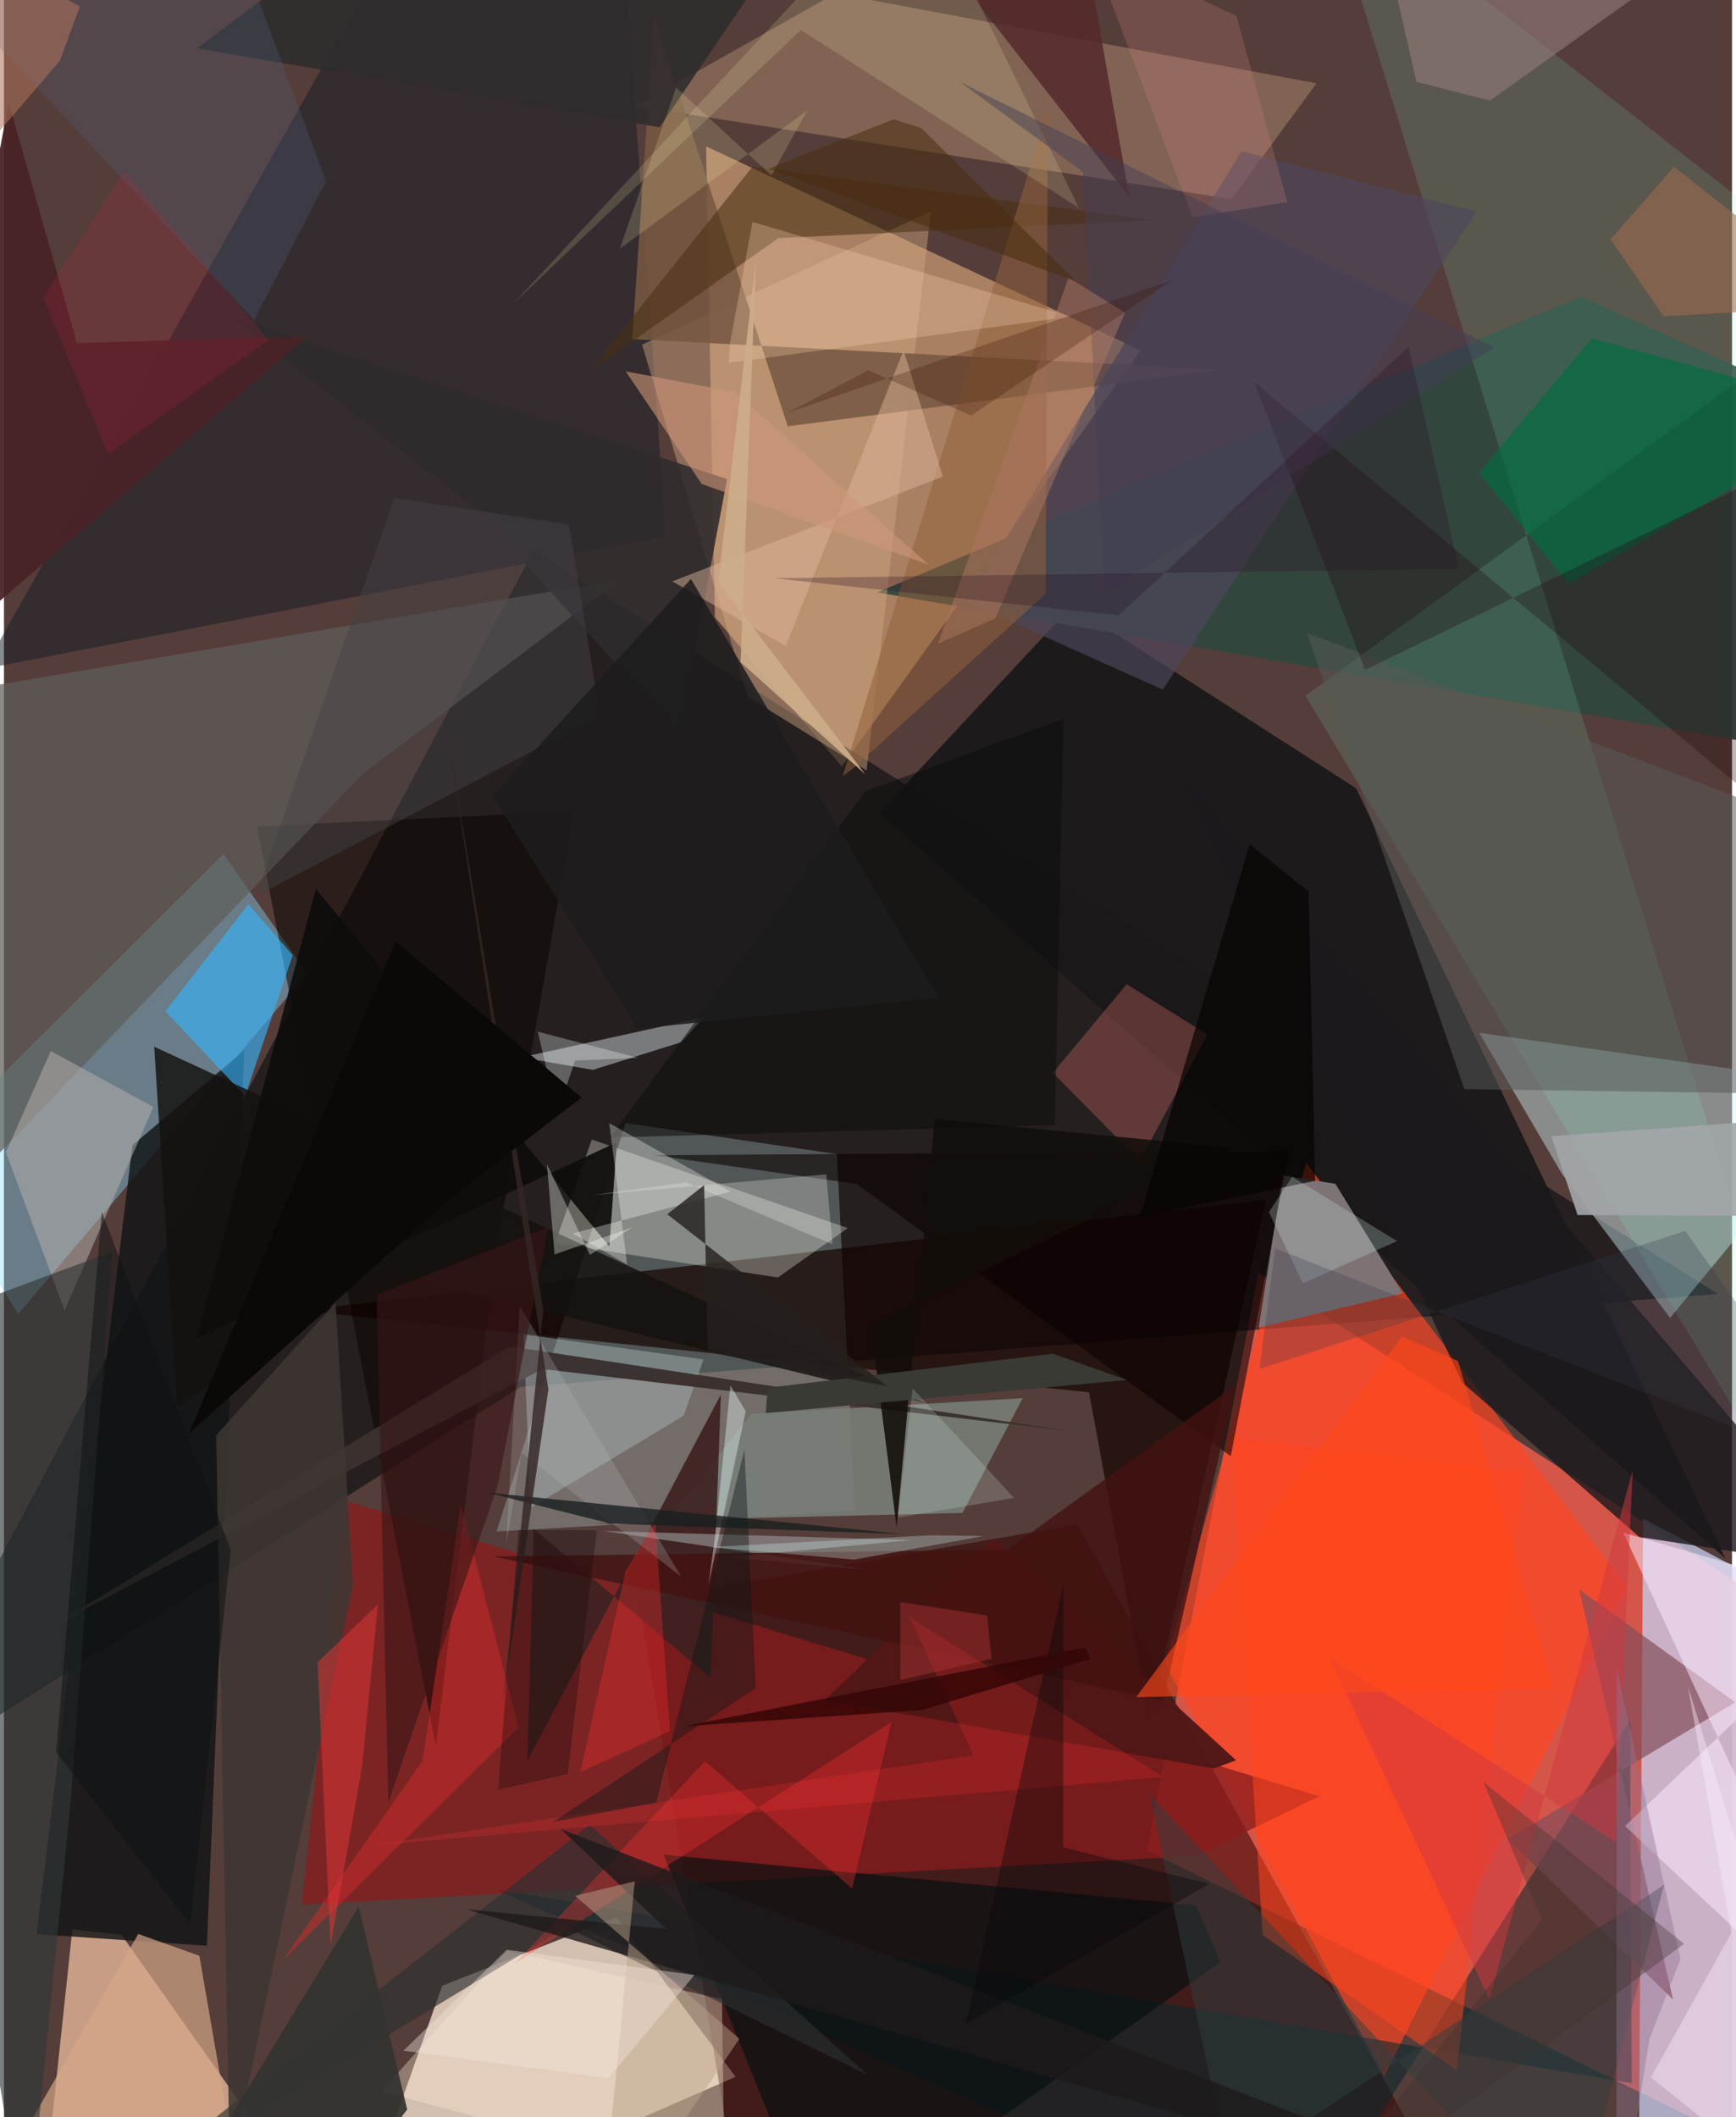 <svg xmlns="http://www.w3.org/2000/svg" width="228" height="278" viewBox="0 0 836 1024"><path fill="#553d39" d="M0 0h836v1024H0z"/><path fill="#f75e4c" fill-opacity=".78" d="M552.891 895.001l54.026-279.35 256.238 165.76 14.082 272.577z"/><path fill="#fcead5" fill-opacity=".753" d="M353.917 1004.466L167.706 1086l44.304-125.585 84.318-33.172z"/><path fill="#daa87b" fill-opacity=".631" d="M343.936 298.515l-4.262-227.732 210.268 98.68-144.58 201.301z"/><path fill="#c8d1f1" fill-opacity=".741" d="M790.837 1060.021l2.132-325.518 49.584 26.04L898 1042.145z"/><path fill="#000a0c" fill-opacity=".569" d="M-62 867.22l318.077-600.678 573.129 359.292-579.247 44.935z"/><path fill="#f7c8a5" fill-opacity=".702" d="M19.331 1062.264L162.928 1086 56.906 935.834l-23.813-2.71z"/><path fill="#330001" fill-opacity=".545" d="M519.335 737.273l-212.219 37.015 42.787 256.97L711.874 1086z"/><path fill="#bbdad6" fill-opacity=".298" d="M238.305 740.724l62.43-197.525 102.208 14.985 8.771 172.578z"/><path fill="#d0f3fb" fill-opacity=".431" d="M898 525.846l-184.318-26.324 40.037 68.232 52.304 69.682z"/><path fill="#1b191a" fill-opacity=".953" d="M654.108 381.261L832.833 753.82 423.337 393.23l93.4-100.235z"/><path fill="#f42" fill-opacity=".678" d="M630.007 562.426l155.344 205.33-117.67 236.686-105.999-199.979z"/><path fill="#87deff" fill-opacity=".392" d="M-40.764 559.406l47.642 76.09 139.873-164.65-40.527-57.796z"/><path fill="#09262d" fill-opacity=".549" d="M786.662 831.923l.79 175.664-549.893-94L625.702 1086z"/><path fill="#891b1d" fill-opacity=".745" d="M636.198 868.767L164.855 725.772 144.116 921.16l432.77-23.533z"/><path fill="#140300" fill-opacity=".694" d="M610.598 580.238L554.34 832.904l-29.416-159.511-381.802-39.543z"/><path fill="#101415" fill-opacity=".816" d="M62.154 553.908l-46.38 381.575 82.403 5.605 18.109-433.134z"/><path fill="#31473f" fill-opacity=".925" d="M422.452 286.539l458.875 78.809L898 204.204l-135.236-60.746z"/><path fill="#151d26" fill-opacity=".506" d="M320.247 259.409L-9.69 323.529 207.135-62h89.992z"/><path fill="#b48f70" fill-opacity=".463" d="M634.96 40.312l-41.08 55.984L305.791 51.33l96.365-54.52z"/><path fill="#7d7475" fill-opacity=".996" d="M607.03 642.06l69.634-16.544-32.563-52.952-25.524-4.038z"/><path fill="#fffef4" fill-opacity=".302" d="M266.609 601.211l17.78-50.053 123.838 42.819-33.842 23.916z"/><path fill="#81facb" fill-opacity=".137" d="M898 141.628L637.51-62 898 783.023 629.596 336.522z"/><path fill="#080200" fill-opacity=".525" d="M275.794 392.378L122.4 399.707l86.526 444.642 29.154-239.937z"/><path fill="#5d5e59" fill-opacity=".718" d="M-14.9 571.036l188.12-196.43 124.886-94.21L-62 341.175z"/><path fill="#d2a882" fill-opacity=".447" d="M308.695 166.688l139.73-64.423-31.116 270.41-57.588-35.695z"/><path fill="#070f0f" fill-opacity=".667" d="M576.721 921.572l-257.57-24.562L395.447 1086l193.106-137.001z"/><path fill="#797f79" fill-opacity=".859" d="M320.437 735.238l41.168-51.395 131.255-7.593-29.19 55.508z"/><path fill="#35b6ff" fill-opacity=".612" d="M78.071 489.157l40.18-51.85 21.43 24.716-22.996 68.088z"/><path fill="#eef8fb" fill-opacity=".42" d="M327.738 504.048l10.76-12.024-88.176 19.371 34.574 6.07z"/><path fill="#824c5a" fill-opacity=".682" d="M837.537 823.338l-75.481-54.628 45.374 198.38-79.909-77.585z"/><path fill="#765841" fill-opacity=".878" d="M303.948 164.015l285.31 14.812L379.19 206.21 314.409 8.155z"/><path fill="#b2c0c2" fill-opacity=".424" d="M254.848 729.14l73.98-44.432 9.605-27.201-87.13-12.14z"/><path fill="#1c191b" fill-opacity=".812" d="M705.355 668.576L564.91 367.837 898 759.797l-106.824-16.393z"/><path fill="#ee7676" fill-opacity=".302" d="M507.441 518.898l35.68-42.872 39.176 24.415-32.78 61.023z"/><path fill="#4d475a" fill-opacity=".667" d="M598.717 73.093l-132.794 217.95 94.67 42.498L712.3 102.413z"/><path fill="#3f2121" fill-opacity=".914" d="M256.264 739.446l85.615 72.047 4.953-137.042-93.573 177.07z"/><path fill="#b6b0ac" fill-opacity=".529" d="M22.636 508.337L72.28 535.42l-42.953 98.395L.958 557.371z"/><path fill="#14110f" fill-opacity=".827" d="M72.686 506.272l11.12 174.36 96.878-65.846 264.924 63.868z"/><path fill="#ff441e" fill-opacity=".545" d="M702.843 1001.31l31.87-289.37-140.938-16.819 15.144 240.851z"/><path fill="#090000" fill-opacity=".565" d="M593.504 704.317L412.53 572.659l-98.157-13.932 307.33-2.012z"/><path fill="#3a312f" fill-opacity=".98" d="M244.588 651.199L23.556 786.379l236.941-124.237 255.292 30.067z"/><path fill="#faeafe" fill-opacity=".522" d="M898 774.677l-113.79 108.54L898 989.515l-114.633-248.28z"/><path fill="#d5a789" fill-opacity=".69" d="M118.77 1086L94.534 945.939 64.97 935.39-21.295 1086z"/><path fill="#482f13" fill-opacity=".557" d="M362.105 80.619l193.452 25.878-180.944 8.677-92.09 65.19z"/><path fill="#006d3f" fill-opacity=".651" d="M756.989 282.443L898 199.222l-129.796-35.523-54.6 64.916z"/><path fill="#fde8d0" fill-opacity=".361" d="M348.594 1056.157l-166.098-44.63 60.976-67.934 103.88 23.314z"/><path fill="#2f2b2d" fill-opacity=".882" d="M109.31 152.977l240.518 78.74-23.154 122.885-98.729-108.51z"/><path fill="#2c2f31" fill-opacity=".647" d="M417.993 1003.634l-146.064-71.576L40.646 1072.43l242.717-189.822z"/><path fill="#91603c" fill-opacity=".541" d="M503.943 287.237l-93.713 84.865-4.425 3.17 99.208-322.248z"/><path fill="#54292a" fill-opacity=".835" d="M544.432 95.327L421.326-62l-1.197 12.416 103.618 27.52z"/><path fill="#ffdaba" fill-opacity=".271" d="M516.161 153.153l-165.508 22.315.632-9.776 10.83-58.368z"/><path fill="#585957" fill-opacity=".529" d="M898 408.284l-267.672-102.16 76.179 220.643L898 529.462z"/><path fill="#fffdb5" fill-opacity=".161" d="M246.29 147.006L440.701-62l79.287 162.537-134.487-86.042z"/><path fill="#3d3733" fill-opacity=".867" d="M168.882 766.18l-59.577 284.773-6.663-356.71 57.748-64.168z"/><path fill="#d02b2c" fill-opacity=".498" d="M202.487 851.699l-67.955 96.782 114.484-113.014-28.01-107.534z"/><path fill="#0f0e0c" fill-opacity=".918" d="M150.896 429.862L93.165 647.453l203.33-94.983-3.608 50.45z"/><path fill="#313f40" fill-opacity=".486" d="M803.138 911.586l-210.052 138.797-38.921-182.536L757.595 1086z"/><path fill="#927b77" fill-opacity=".612" d="M670.016-18.585L873.716-62 718.932 48.652l-35.6-9.043z"/><path fill="#1f0009" fill-opacity=".29" d="M658.483 323.986l182.258-88.609L898 428.822l-293.123-243.99z"/><path fill="#130e0b" fill-opacity=".882" d="M431.854 738.66l18.4-197.52L595 555.296l-175.632 86.077z"/><path fill="#8f8d8c" fill-opacity=".698" d="M417.876 759.217l-67.81-6.01 88.802-8.327-149.113-4.42z"/><path fill="#df3535" fill-opacity=".529" d="M180.877 776.079l-7.518 77.504-15.375 87.556-6.255-137.153z"/><path fill="#482326" fill-opacity=".945" d="M146.699 162.698l-111.385 3.256L2.293 49.497l-53.262 283.256z"/><path fill="#0e0e0d" fill-opacity=".549" d="M512.641 347.566l-4.29 196.599-215.188 6.027L416.7 382.712z"/><path fill="#fd3334" fill-opacity=".322" d="M429.347 832.902L247.49 949.417l91.664-97.58 71.146 61.605z"/><path fill="#fcfcf6" fill-opacity=".318" d="M292.838 543.22l8.625 68.347-26.332-14.998 76.446-20.223z"/><path fill="#501716" fill-opacity=".973" d="M585.352 855.338L397.13 822.28l81.71-78.236 117.233 107.35z"/><path fill="#303838" fill-opacity=".635" d="M52.205 605.434L-62 647.904 10.96 1086l21.304-214.77z"/><path fill="#302c2d" fill-opacity=".89" d="M401.081-62L317.187 61.549 93.214 23.418l44.768-33.366z"/><path fill="#e0b99b" fill-opacity=".463" d="M323.291 281.2l130.946-50.69-19.034-61.055-57.016 143.013z"/><path fill="#070302" fill-opacity=".698" d="M631.123 431.199l3.19 139.916-84.773 17.412 53.102-180.2z"/><path fill="#4e5f7c" fill-opacity=".286" d="M99.994-62L-20.502 3.124l141.504 151.762 34.83-67.324z"/><path fill="#431211" fill-opacity=".808" d="M595.568 670.078l-34.741 152.51-324.017-69.805 248.775-3.315z"/><path fill="#fe3332" fill-opacity=".208" d="M177.696 892.54l291.338-43.579-30.967-66.823 122.783 77.356z"/><path fill="#f1f0eb" fill-opacity=".278" d="M400.84 601.851l-70.82-29.96-45.89 6.184 113.684-10.08z"/><path fill="#ecffff" fill-opacity=".38" d="M358.866 682.589l-18.078 84.163 3.328-24.582 7.32-72.045z"/><path fill="#333331" fill-opacity=".922" d="M71.729 1086l98.5-33.017 24.837-32.702-23.461-98.14z"/><path fill="#1e1a1b" fill-opacity=".796" d="M789.065 1086L223.43 923.421l96.89 9.53-50.945-48.339z"/><path fill="#b7b5b9" fill-opacity=".255" d="M242.967 747.118l6.534-115.52 78.083 130.939-77.147-59.862z"/><path fill="#393a33" d="M543.218 667.464l-174.691 15.988.958-12.235 138.012-16.461z"/><path fill="#454146" fill-opacity=".467" d="M288.394 346.144l-166.607 87.388 67.053-192.73 84.48 12.94z"/><path fill="#ce9679" fill-opacity=".592" d="M300.765 179.608l36.776 54.471 109.87 39.056-93.638-83.437z"/><path fill="#9f6a4f" fill-opacity=".569" d="M802.937 152.995l-25.765-37.165 30.75-35.126 85.549 67.166z"/><path fill="#3a1616" fill-opacity=".612" d="M238.73 718.883l24.595-125.48-82.994 32.864 5.615 245.524z"/><path fill="#0a1617" fill-opacity=".416" d="M363.662 816.474l-5.432-115.396-42.648 170.826-50 9.303z"/><path fill="#cf383f" fill-opacity=".506" d="M787.942 711.029l-69.34 255.956-77.395-165.388 138.49 89.294z"/><path fill="#f9fff8" fill-opacity=".329" d="M283.49 606.946l20.637-13.349-37.77 13.132-3.689-43.764z"/><path fill="#ff2c2c" fill-opacity=".318" d="M278.806 857.16l43.364-19.874-7.143-101.255-14.402 24.152z"/><path fill="#251f1d" fill-opacity=".804" d="M427.342 670.498l-106.443-83.212 17.833-14.071 1.693 80.793z"/><path fill="#fbe9ae" fill-opacity=".184" d="M371.289 84.846l17.363-31.533-90.754 67.063 27.259-77.985z"/><path fill="#a2a6a9" fill-opacity=".906" d="M898 538.805l-149.41 10.748 12.671 38.096 93.71.498z"/><path fill="#c7827e" fill-opacity=".251" d="M525.59-25.674l49.4 130.758 45.849-7.353-24.583-89.977z"/><path fill="#191f1f" fill-opacity=".792" d="M435.149 742.001l-149.458-5.377 9.22.66-61.16-15.364z"/><path fill="#af735c" fill-opacity=".561" d="M36.73 3.152L-62-51.333v184.322L26.984 29.505z"/><path fill="#f6ffff" fill-opacity=".29" d="M267.57 538.404l8.747-25.441 30.492-1.29-48.56-12.7z"/><path fill="#cde7e7" fill-opacity=".259" d="M623.199 569.163l-11.235 17.091 16.4 34.426 45.584-20.395z"/><path fill="#927394" fill-opacity=".427" d="M796.123 985.983L780.037 1086l.182-278.995 30.853 140.522z"/><path fill="#433d55" fill-opacity=".475" d="M522.024 83.16l-59.615-43.565 258.473 128.43L532.5 286.844z"/><path fill="#ff4819" fill-opacity=".616" d="M676.265 646.4l-128.5 174.44 201.838-4.183-46.162-158.348z"/><path fill="#baa28a" fill-opacity=".482" d="M305.184 909.948L288.118 1086l67.658-99.922-79.498-69.165z"/><path fill="#ad7863" fill-opacity=".478" d="M451.861 311.385l27.829-12.377 62.662-147.828-27.33-16.921z"/><path fill="#342625" fill-opacity=".816" d="M263.378 672.03l-21.721 149.44 19.233-187.712-46.253-277.92z"/><path fill="#050809" fill-opacity=".361" d="M465.45 978.687l117.755-67.559-70.79-17.652.18-127.499z"/><path fill="#353a4d" fill-opacity=".271" d="M813.333 595.377L898 714.193l-283.054-110.41-7.554 58.345z"/><path fill="#f3e4dc" fill-opacity=".404" d="M292.473 1005.14l41.574-49.917-90.762-12.197-50.032 48.828z"/><path fill="#0b0907" d="M216.513 579.13l62.897-48.285-89.865-75.481L89.486 693.352z"/><path fill="#d4ebe4" fill-opacity=".204" d="M440.384 664.532l-.79 7.008 49.117 52.943-56.191 9.538z"/><path fill="#d7fefa" fill-opacity=".282" d="M341.205 748.27l70.115 6.06 62.67-11.416-25.645-.356z"/><path fill="#f8edfb" fill-opacity=".427" d="M796.766 1004.745l38.918-69.818-21.028-119.365L898 1086z"/><path fill="#d22340" fill-opacity=".165" d="M57.988 82.863l-38.954 61.212 31.35 75.433 77.504-55.113z"/><path fill="#2a0b22" fill-opacity=".278" d="M539.236 297.654l140.25-129.875L703.917 275.1l-331.346 4.574z"/><path fill="#350f00" fill-opacity=".251" d="M379.31 199.57l38.814-20.477 49.738 21.91 97.045-65.363z"/><path fill="#16090b" fill-opacity=".337" d="M286.801 740.082l-37.86-.05-9.887 125.674 33.624-7.68z"/><path fill="#1d1c1d" fill-opacity=".859" d="M332.35 280.027l-95.815 105.097 70.073 112.45 145.338-15.124z"/><path fill="#340606" fill-opacity=".82" d="M444.176 827.075l-115.33 7.864 194.568-38.15 1.985 5.662z"/><path fill="#3d332e" fill-opacity=".349" d="M812.807 940.173l-190.122 139.75 121.33-151.426-28.3-66.592z"/><path fill="#ccad8a" fill-opacity=".918" d="M416.68 374.516l-71.159-93.066 18.254-155.506-7.398 194.327z"/><path fill="#492d0e" fill-opacity=".529" d="M443.745 61.88l-13.41-4.19-60.398 23.914 148.774 54.563z"/><path fill="#b43639" fill-opacity=".412" d="M477.746 802.297l-44.114 10.309.046-37.733 41.984 6.502z"/><path fill="#0f1214" fill-opacity=".514" d="M25.261 847.491l64.84 83.147 19.653-180.854L47.345 586.14z"/></svg>
